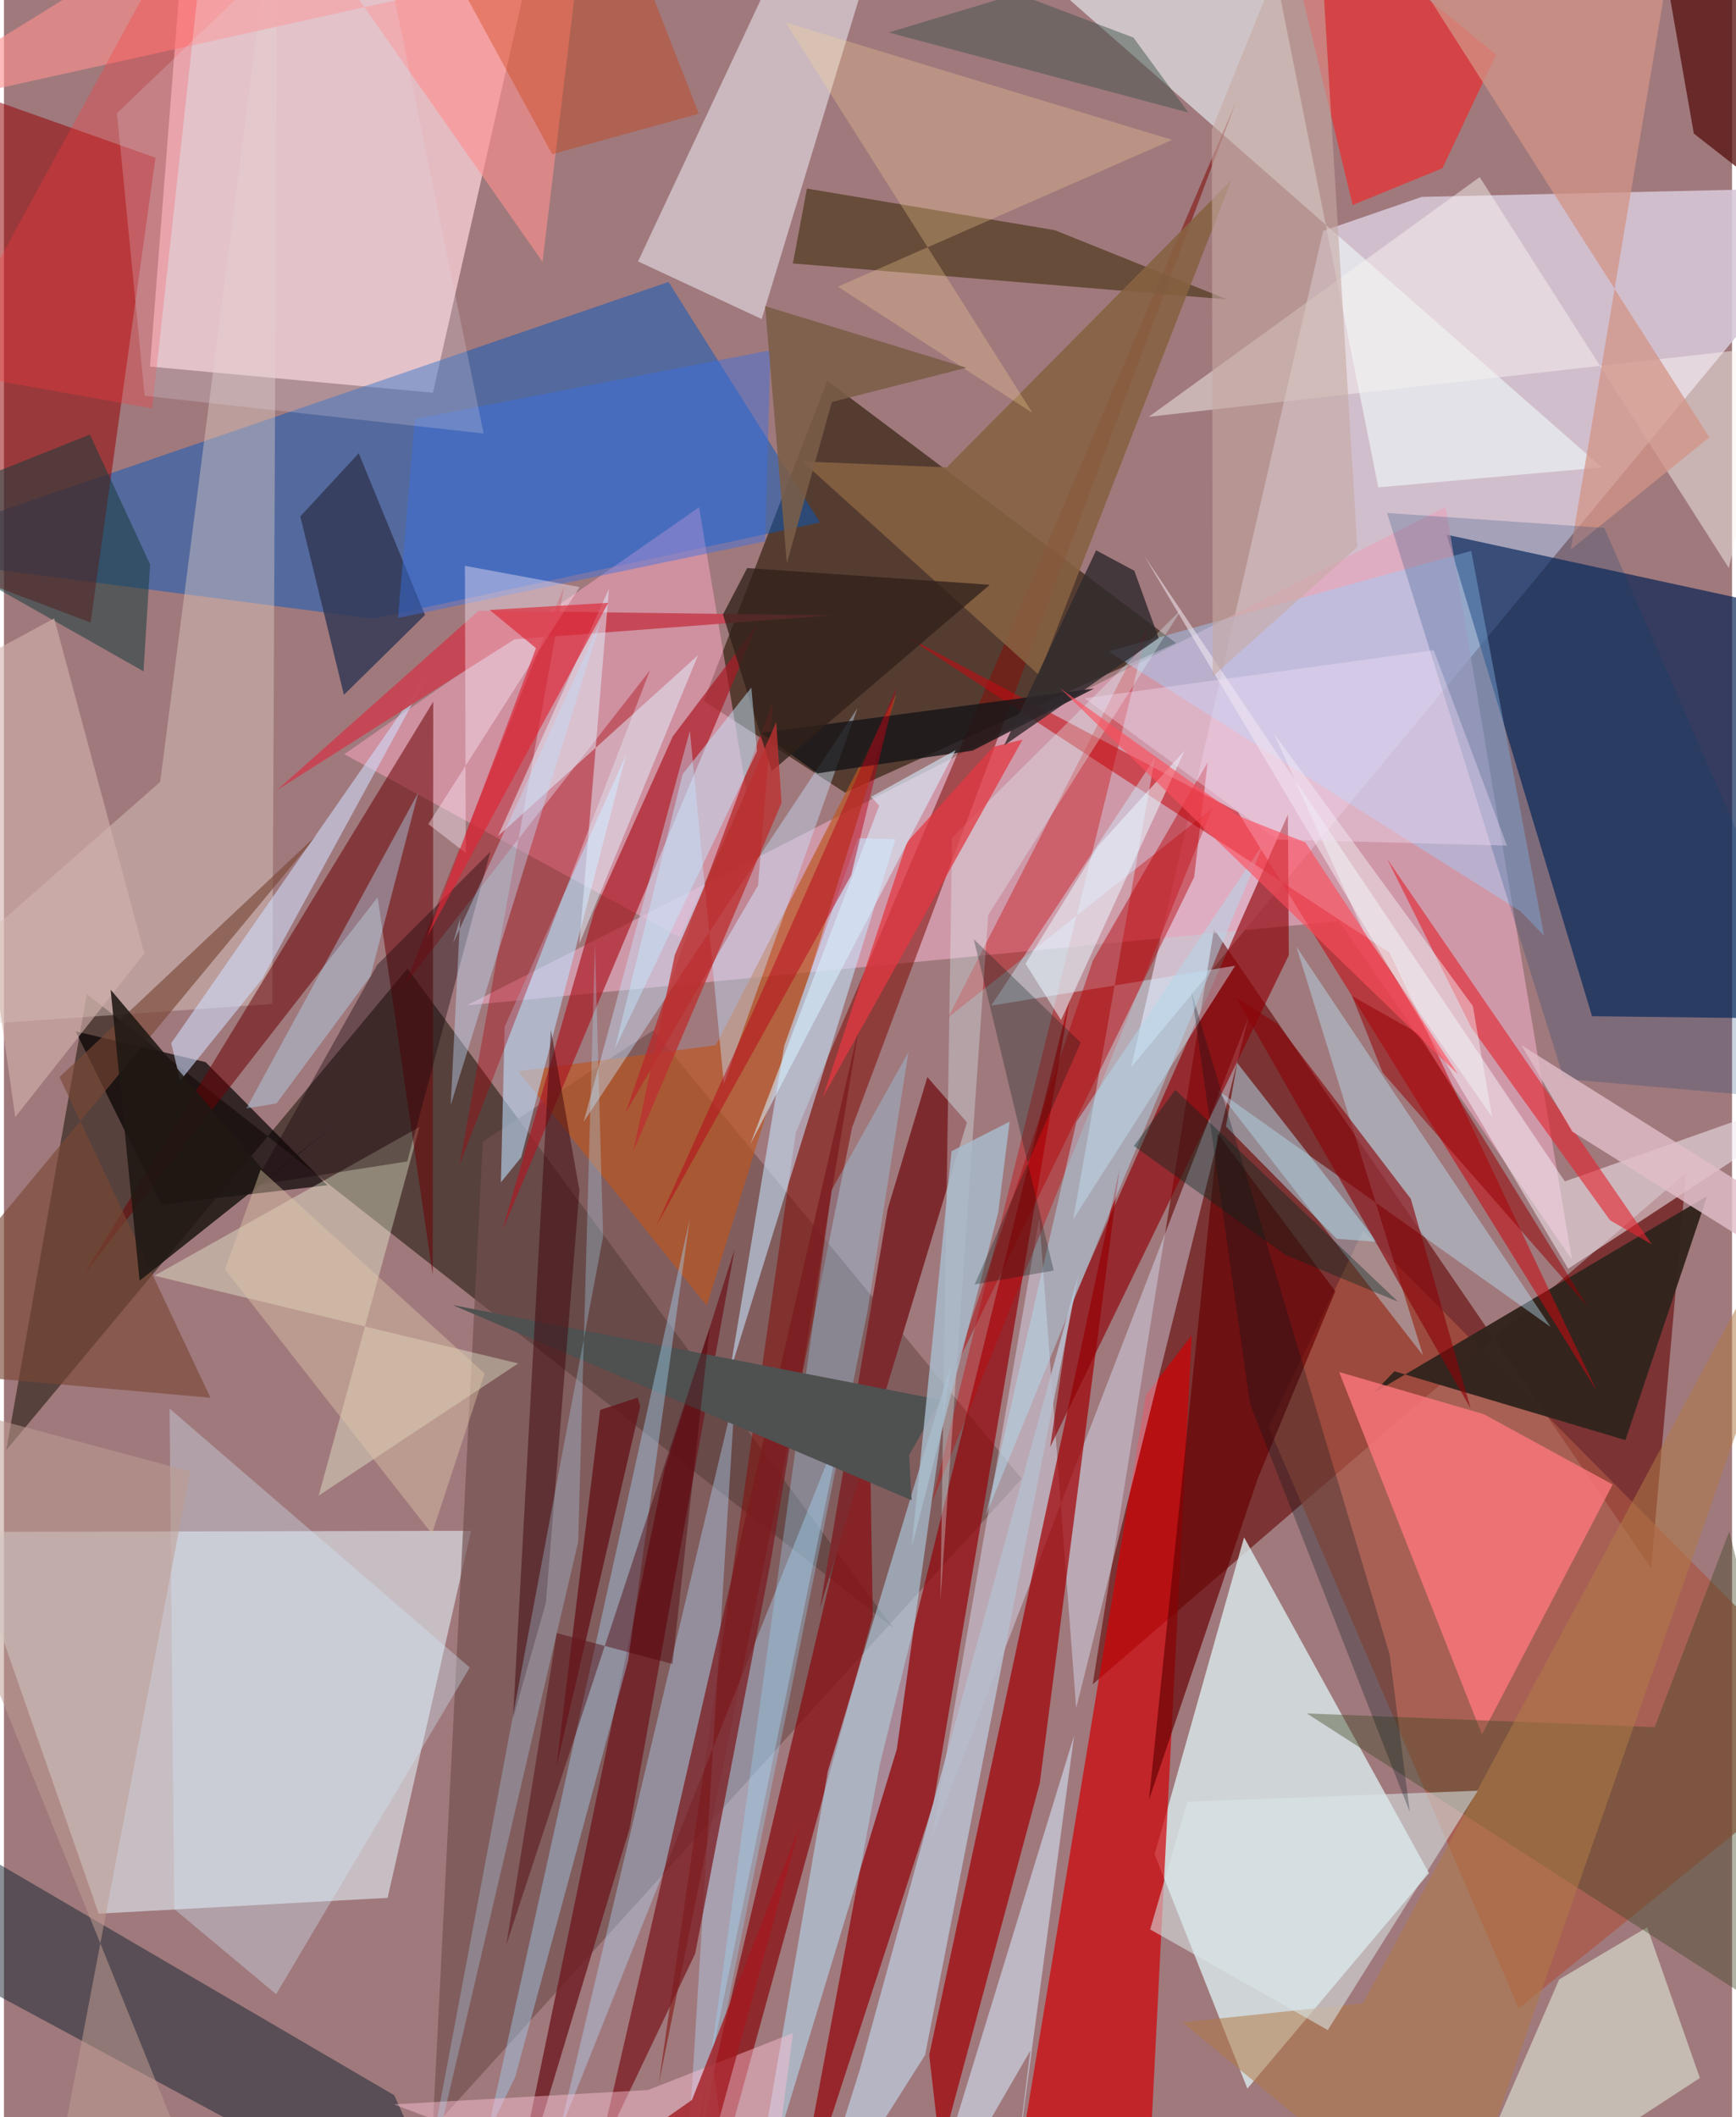 <svg xmlns="http://www.w3.org/2000/svg" width="228" height="278" viewBox="0 0 836 1024"><path fill="#a0797d" d="M0 0h836v1024H0z"/><path fill="#d6c7d6" fill-opacity=".89" d="M685.907 95.231L898 90.404 545.271 516.267l92.907-404.572z"/><path fill="#e6f5fb" fill-opacity=".561" d="M185.595 917.93l40.391-177.552-244.553.58L45.85 925.557z"/><path fill="#001e51" fill-opacity=".671" d="M768.266 491.513l-70.352-232.909 171.396 37.201L898 493.058z"/><path fill="#e8bec6" fill-opacity=".949" d="M70.63 177.297L85.82-17.275 264.7-62l-57.188 251.94z"/><path fill="#630602" fill-opacity=".6" d="M526.69 814.635l58.686-365.258 211.488 309.152 16.9-191.345z"/><path fill="#452f20" fill-opacity=".82" d="M398.298 184.11l-59.764 154.917 68.394 44.366 160.074-72.405z"/><path fill="#dbebec" fill-opacity=".8" d="M556.656 896.882l43.282-153.338 89.455 162.383-87.862 104.268z"/><path fill="#3e2e27" fill-opacity=".741" d="M40.097 480.812l-39 220.607 194.099-232.985 234.743 318.723z"/><path fill="#0156bf" fill-opacity=".475" d="M394.777 252.684L321.483 136.37-62 267.905l240.526 31.343z"/><path fill="#ce0206" fill-opacity=".702" d="M488.055 1063.576L552.217 1086l22.385-440.18-22.171 28.818z"/><path fill="#e4a6bb" fill-opacity=".694" d="M697.445 245.165l-473.523 241.1 421.95-40.782 112.636 163.683z"/><path fill="#724f4f" fill-opacity=".663" d="M207.423 1029.375l284.939-314.158-178.2-216.902-82.523 53.879z"/><path fill="#950001" fill-opacity=".525" d="M-54.58 264.568L41.923 301.1 73.317 76.276-62 28.28z"/><path fill="#ac5642" fill-opacity=".682" d="M657.596 595.245L898 837.52 732.785 971.375 611.791 690.103z"/><path fill="#e9e8f1" fill-opacity=".565" d="M431.939-60.914L395.107-62l-88.342 188.44 59.799 27.865z"/><path fill="#f0fdff" fill-opacity=".569" d="M664.873 235.727L605.33-62H445.09l327.904 288.056z"/><path fill="#ffa7c4" fill-opacity=".498" d="M359.218 382.968L336.283 245.34l-171.62 119.424 162.191 88.625z"/><path fill="#dfe9fe" fill-opacity=".424" d="M518.72 826.163l83.233-333.868L448.73 889.571l52.103-300.282z"/><path fill="#12242e" fill-opacity=".498" d="M188.844 1013.416L221.291 1086-62 933.342V866.74z"/><path fill="#a00105" fill-opacity=".71" d="M447.609 993.941l92.124-428.931-38.638 297.472-48.062 178.57z"/><path fill="#33241e" fill-opacity=".976" d="M662.335 673.936l10.356-10.689 111.716 33.276 39.567-118.031z"/><path fill="#e1d0ca" fill-opacity=".408" d="M129.83 485.56L-62 498.993 75.572 378.188 132.346-62z"/><path fill="#fa767b" fill-opacity=".831" d="M645.93 663.586l69.99 20.402 62.327 34.011-63.228 120.942z"/><path fill="#82110b" fill-opacity=".573" d="M316.713 1008.156l66.43-460.657 212.75-497.861-185.559 495.599z"/><path fill="#93050a" fill-opacity=".71" d="M449.6 872.445l66.098-389.996-91.892 370.636L380.031 1086z"/><path fill="#040100" fill-opacity=".69" d="M97.556 513.717l-62.894-14.893 41.475 83.753 80.327-9.315z"/><path fill="#bcebff" fill-opacity=".4" d="M748.242 641.786L586.74 527.03l99.765 128.54-61.255-197.68z"/><path fill="#4d3819" fill-opacity=".682" d="M388.444 91.196l119.904 20.134 83.405 33.497-210.081-17.406z"/><path fill="#ee2a2b" fill-opacity=".663" d="M652.453 99.186L613.61-62l108.242 88.407-25.946 54.963z"/><path fill="#c60a0f" fill-opacity=".561" d="M770.488 672.628L597.016 392.833l-161.07-85.352L670.32 460.738z"/><path fill="#dbe1d2" fill-opacity=".631" d="M820.428 1005.056L696.536 1086l55.837-128.616 42.548-25.212z"/><path fill="#8f0106" fill-opacity=".643" d="M621.132 394.017l.448 67.974-115.46 237.894 10.24-69.296z"/><path fill="#b7bbca" fill-opacity=".914" d="M414.116 1000.791L387.326 1086l58.259-91.993 74.304-377.632z"/><path fill="#c70004" fill-opacity=".369" d="M448.754 727.027L553.52 302.698l-96.746 189.404 127.803-101.208z"/><path fill="#b3deff" fill-opacity=".384" d="M329.968 1055.136l75.31-365.72-136.928 343.14 85.39-359.146z"/><path fill="#bc561f" fill-opacity=".675" d="M340.02 631.547l91.784-295.935-87.386 169.916-95.654 12.637z"/><path fill="#881115" fill-opacity=".753" d="M343.332 1001.988l5.426 39.413 71.575-259.63-1.654-97.762z"/><path fill="#f5fedb" fill-opacity=".365" d="M152.26 723.38l48.805-178.323-128.247 71.948 175.948 42.442z"/><path fill="#404722" fill-opacity=".412" d="M630.31 828.74L898 1001.052l-63.327-260.377-36.098 94.693z"/><path fill="#690204" fill-opacity=".533" d="M38.721 616.408l168.95-277.026-.244 277.355-26.66-182.726z"/><path fill="#ab1a24" fill-opacity=".698" d="M241.006 595.405l44.657-154.812 37.9-84.415 40.807-54.025z"/><path fill="#b7e7ff" fill-opacity=".514" d="M458.187 659.703l-26.25 186.363L358.97 1086l39.587-229.243z"/><path fill="#a0cfff" fill-opacity=".439" d="M733.561 440.717l11.507 11.855-35.244-186.095-175.619 48.57z"/><path fill="#f9f3ef" fill-opacity=".478" d="M553.843 201.59l305.24-34.443-24.634 107.602L713.92 85.665z"/><path fill="#7d2a2e" fill-opacity=".992" d="M427.552 584.663l19.18-63.71 19.13 21.907-71.104 234.84z"/><path fill="#f0e7ef" fill-opacity=".561" d="M898 520.84l-141.259 92.792L551.6 268.762l203.514 302.654z"/><path fill="#d2efff" fill-opacity=".435" d="M517.278 589.73l39.513-223.09-79.184 119.753 118.063-19.309z"/><path fill="#d1e1f5" fill-opacity=".596" d="M442.032 1086l75.69-246.591-29.993 222.996 8.84-70.663z"/><path fill="#7b1b20" fill-opacity=".749" d="M413.584 497.083L287.182 1043.89l47.203-98.96 36.512-189.47z"/><path fill="#323854" fill-opacity=".816" d="M143.376 249.763l28.257-30.556 32.06 78.249-39.235 38.63z"/><path fill="#876141" fill-opacity=".875" d="M456.115 226.047l-69.847-2.848L500.675 326.43l93.12-239.268z"/><path fill="#b82a2c" fill-opacity=".769" d="M372.131 338.989l-7.33 89.25-64.027 109.867 34.8-101.036z"/><path fill="#c7e5ff" fill-opacity=".573" d="M413.085 405.409l18.238.472-80.289 258.35 26.41-158.31z"/><path fill="#670203" fill-opacity=".682" d="M553.914 870.547l52.712-155.636 37.426-90.39-56.759-76.134z"/><path fill="#bde1ff" fill-opacity=".573" d="M301.017 364.904l-58.789 131.715-1.819 75.232 9.785-12.051z"/><path fill="#a9000a" fill-opacity=".373" d="M220.382 563.559l92.114-239.302L194.244 475.78l76.844-192.34z"/><path fill="#57120f" fill-opacity=".761" d="M817.51 64.602L795.287-62 898 27.717v99.862z"/><path fill="#c6e5ff" fill-opacity=".42" d="M412.942 342.47L280.429 542.61l51.398-189.132 16.448 170.795z"/><path fill="#fd8f8d" fill-opacity=".616" d="M-62 55.872l340.144-75.387-17.6 146.155L128.568-62z"/><path fill="#e32530" fill-opacity=".612" d="M797.185 601.85l-20.2-11.642-67.325-93.545-40.452-81.139z"/><path fill="#9adefc" fill-opacity=".322" d="M417.82 633.837l19.769-125.013-37.14 66.668-65.489 469.223z"/><path fill="#161518" fill-opacity=".816" d="M366.31 354.471l161.09-21.475-58.784 30.031-75.07 11.02z"/><path fill="#6f1f24" fill-opacity=".835" d="M241.794 1086l77.905-375.61 33.814-106.317-50.851 280.262z"/><path fill="#d29487" fill-opacity=".745" d="M813.13-62l-160.78 2.817 172.658 270.7-67.038 54.29z"/><path fill="#4f5050" d="M453.096 677.077l-15.2 26.648 1.183 21.875-221.98-94.378z"/><path fill="#a1d4f2" fill-opacity=".427" d="M301.938 803.31l29.845-213.783-98.208 443.344 13.758-28.332z"/><path fill="#dffcff" fill-opacity=".314" d="M569.804 294.544L458.66 405.155l-5.653 369.223 23.148-331.84z"/><path fill="#794735" fill-opacity=".635" d="M-62 661.626L99.89 676.05 26.87 520.957l125.359-117.913z"/><path fill="#d2eaf6" fill-opacity=".349" d="M225.35 806.523l-93.66 158.014-49.285-41.157-2.284-242.086z"/><path fill="#173b3c" fill-opacity=".529" d="M-62 251.418l129.525 73.273 3.183-51.734-29.136-62.759z"/><path fill="#cfdcfa" fill-opacity=".592" d="M125.01 473.4l-39.765 49.318-4.315-18.185 125.843-181.049z"/><path fill="#3870e6" fill-opacity=".439" d="M368.272 261.808L190.645 298.89l8.118-96.239 172.086-33.243z"/><path fill="#ffc2d6" fill-opacity=".447" d="M311.578 1010.861l-122.897 6.942L368.234 1086l13.476-102.681z"/><path fill="#b60005" fill-opacity=".447" d="M526.808 464.534l55.507-95.84-6.53 55.477-115.724 237.571z"/><path fill="#c64654" fill-opacity=".961" d="M229.678 295.373l170.448 2.265-153.124 11.576-114.944 72.96z"/><path fill="#b07a47" fill-opacity=".533" d="M700.866 1086l-130.7-107.858 87.308-9.209L898 521.003z"/><path fill="#e4f1ff" fill-opacity=".506" d="M335.78 316.899l-57.428 139.564 14.35-171.732-53.697 119.66z"/><path fill="#d2b3ab" fill-opacity=".612" d="M24.307 299.058l-49.28 26.72 30.43 214.509L67.92 461.17z"/><path fill="#ffeefe" fill-opacity=".396" d="M205.305 398.602l18.12 13.978-.433-138.911 55.483 10.278z"/><path fill="#c6a9a3" fill-opacity=".592" d="M584.342 62.633l.408 264.521 69.959-62.542L634.893-62z"/><path fill="#0d3a73" fill-opacity=".224" d="M774.226 255.343L896.185 534.27 754.62 521.798l-85.524-273.691z"/><path fill="#e0bcc7" fill-opacity=".816" d="M880.646 623.728l-25.286-42.033-121.168-76.093 24.53 41.723z"/><path fill="#fed796" fill-opacity=".286" d="M497.5 199.654L378.067 10.832l187.054 56.83-161.666 70.99z"/><path fill="#3f060d" fill-opacity=".51" d="M264.584 498.108l13.823 77.601-16.238 199.463-15.918 56.073z"/><path fill="#dae6e7" fill-opacity=".557" d="M554.509 933.198l18.008-61.821 140.517-5.275-72.605 115.765z"/><path fill="#b1deed" fill-opacity=".514" d="M596.61 514.087l-5.454 30.754 53.568 54.32 19.523 1.483z"/><path fill="#1b060b" fill-opacity=".4" d="M195.098 561.753l-74.271 11.655 59.735-106.748 54.696-54.614z"/><path fill="#c2e0fc" fill-opacity=".408" d="M216.13 534.439l72.76-234.45L217.252 456.3l3.425-12.299z"/><path fill="#8a0408" fill-opacity=".624" d="M680.62 579.885l28.93 101.385-113.475-198.815 19.93 12.695z"/><path fill="#cf3700" fill-opacity=".341" d="M306.866-19.966L190.858-62l74.38 136.586 70.94-19.568z"/><path fill="#e33842" fill-opacity=".753" d="M396.112 530.796l96.643-173.044-14.199 3.46-41.684 46.144z"/><path fill="#b1e1fe" fill-opacity=".298" d="M285.91 456.097l-8.124 289.645L198.026 1086l91.815-487.883z"/><path fill="#30292d" fill-opacity=".808" d="M483.87 360.517l74.747-51.895-11.777-32.558-18.474-9.902z"/><path fill="#a9bccc" fill-opacity=".812" d="M458.388 556.804L439.12 748.379l41.884-161.952 5.502-43.924z"/><path fill="#03151c" fill-opacity=".282" d="M574.47 479.693l95.9 320.576 9.757 76.216-77.29-197.489z"/><path fill="#30211b" fill-opacity=".769" d="M371.46 372.965l105.47-90.132-117.369-8.079-11.738 22.472z"/><path fill="#be9c91" fill-opacity=".537" d="M27.601 1039.797L90.105 711.69-62 670.95 105.585 1086z"/><path fill="#ff383d" fill-opacity=".31" d="M100.184-62L71.698 197.53l-88.273-15.742-3.477-23.43z"/><path fill="#940003" fill-opacity=".522" d="M765.807 631.572l-98.816-112.765-14.822-37.065 32.242 18.24z"/><path fill="#b3d8eb" fill-opacity=".51" d="M518.842 542.59l-43.953 190.695 63.376-155.019 71.597-171.17z"/><path fill="#dd2735" fill-opacity=".659" d="M292.357 291.567l-87.676 161.61 52.711-139.68-22.438-18.488z"/><path fill="#1e1813" fill-opacity=".871" d="M51.603 478.686l14.004 140.74 92.844-73.8-30.432 23.434z"/><path fill="#3d5149" fill-opacity=".471" d="M546.394 18.162L490.286-3.05l-62.26 18.755 144.946 38.738z"/><path fill="#bc3131" fill-opacity=".788" d="M324.569 461.718l-20.072 95.062 71.686-168.47-2.583-39.124z"/><path fill="#a3191f" fill-opacity=".78" d="M332.833 1015.676l52.271-132.67L329.182 1086h-96.736z"/><path fill="#4f0209" fill-opacity=".431" d="M341.44 642.02l-98.416 298.59 24.398-150.751 55.98 14.957z"/><path fill="#e0d6e5" fill-opacity=".243" d="M176.377-62L54.67 54.774l13.396 136.641L232.05 209.68z"/><path fill="#66181d" fill-opacity=".843" d="M267.264 854.487L307.8 680.298l-1.204-4.318-18.157 5.957z"/><path fill="#071615" fill-opacity=".282" d="M469.597 621.243l38.245-6.726-38.681-160.26 51.736 50.017z"/><path fill="#7b5e48" fill-opacity=".878" d="M368.229 148.048l97.365 29.82-65.074 16.56-21.777 77.936z"/><path fill="#f5fbfd" fill-opacity=".427" d="M657.96 451.102l-43.77-96.629 96.423 132.137 9.31 53.648z"/><path fill="#c3e6fe" fill-opacity=".486" d="M328.314 374.434l-32.81 132.833 68.81-143.985-2.75-30.735z"/><path fill="#b5e4ff" fill-opacity=".388" d="M200.447 383.365l-23.169 88.876-45.422 61.43-14.574 2.43z"/><path fill="#eaf5ff" fill-opacity=".549" d="M529.442 409.027l-35.235 57.047 17.166 27.293 59.826-130.372z"/><path fill="#e1c6a8" fill-opacity=".424" d="M106.92 613.988l100.116 127.86 25.491-77.541-108.33-98.596z"/><path fill="#f1def6" fill-opacity=".373" d="M522.769 337.732l168.92-23.248 35.386 94.483-111.207-2.89z"/><path fill="#01261e" fill-opacity=".38" d="M546.61 554.266l20.06-27.172L674.467 629.62l-54.324-22.561z"/><path fill="#fd4d5b" fill-opacity=".624" d="M629.57 407.434l73.85 112.186-192.537-186.782 86.317 61.823z"/><path fill="#d6f0ff" fill-opacity=".576" d="M360.986 553.554l62.435-163.88-3.908-4.263 40.9-22.621z"/><path fill="#b80016" fill-opacity=".475" d="M409.843 423.381l-94.349 169.757 51.118-113.272 65.286-147.505z"/></svg>
